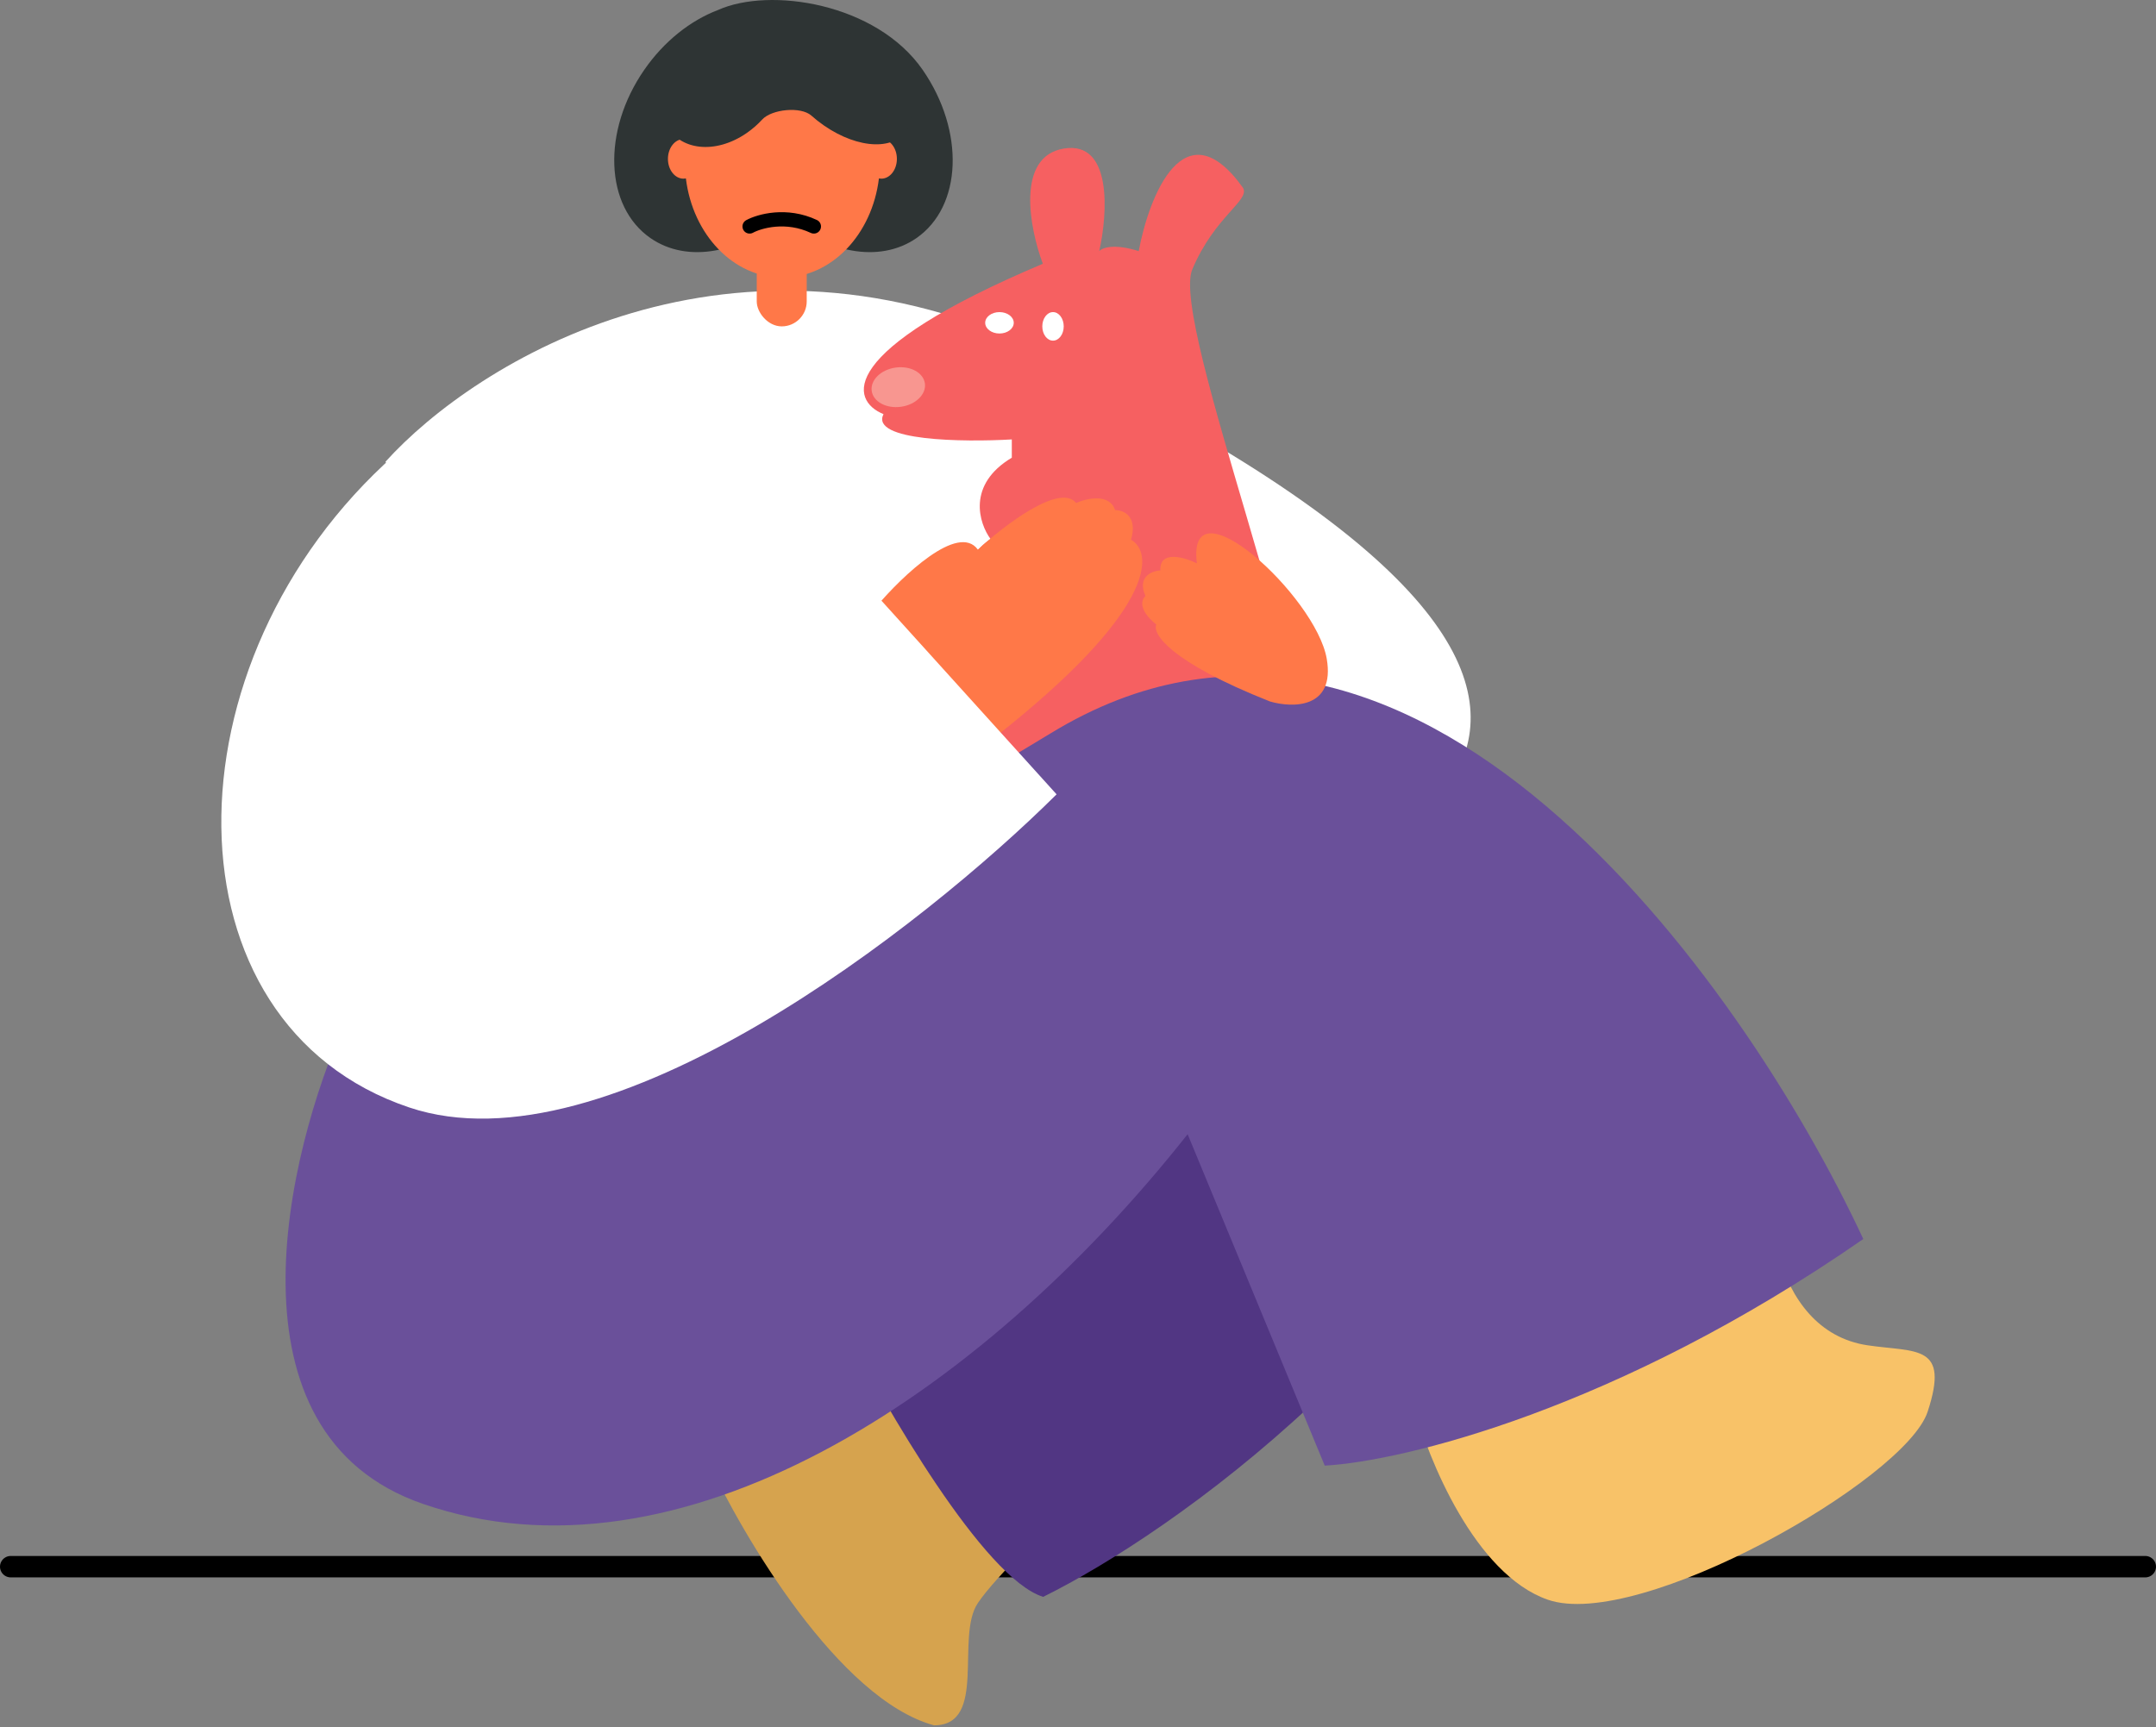 <svg width="302" height="242" viewBox="0 0 302 242" fill="none" xmlns="http://www.w3.org/2000/svg">
<rect x="0" y="0" width="302" height="242" fill="#808080" stroke="none"/>
<line x1="1.5" y1="219.5" x2="300.5" y2="219.5" stroke="black" stroke-width="3" stroke-linecap="round"/>
<path d="M83.445 123.727L204.389 107.536C210.515 94.702 200.832 76.141 146.289 49.486C102.654 28.162 66.582 50.736 54 64.689L83.445 123.727Z" fill="white"/>
<path d="M130.833 241.727C117.546 238.107 104.075 215.3 99 204.35L128.856 181.727L151 210.054C147.375 213.333 139.493 220.835 136.962 224.612C133.798 229.333 138.346 241.727 130.833 241.727Z" fill="#D6A34E"/>
<path d="M146.124 223.727C137.885 221.187 123.942 197.144 118 185.439L170.485 125.727L220 145.168C203.997 186.748 164.082 214.866 146.124 223.727Z" fill="#513683"/>
<path fill-rule="evenodd" clip-rule="evenodd" d="M100.561 1.408C96.747 2.859 93.035 5.746 90.234 9.799C84.306 18.378 84.706 28.93 91.128 33.367C96.336 36.966 103.905 35.438 109.743 30.155C115.58 35.438 123.15 36.966 128.358 33.367C134.779 28.93 135.179 18.378 129.251 9.799C122.768 0.417 107.81 -1.862 100.561 1.408Z" fill="#2E3434"/>
<path fill-rule="evenodd" clip-rule="evenodd" d="M123.115 24.999C122.159 32.855 116.471 38.89 109.596 38.89C102.721 38.89 97.032 32.855 96.076 24.999C95.966 25.021 95.853 25.032 95.737 25.032C94.535 25.032 93.56 23.791 93.56 22.261C93.56 20.73 94.535 19.489 95.737 19.489C95.891 19.489 96.041 19.509 96.186 19.548C97.406 12.069 102.946 6.423 109.596 6.423C116.245 6.423 121.785 12.069 123.006 19.548C123.15 19.509 123.3 19.489 123.453 19.489C124.656 19.489 125.631 20.73 125.631 22.261C125.631 23.791 124.656 25.032 123.453 25.032C123.338 25.032 123.225 25.021 123.115 24.999Z" fill="#FF7848"/>
<path fill-rule="evenodd" clip-rule="evenodd" d="M93.265 17.377C95.135 21.117 100.215 21.677 104.61 18.627C105.408 18.073 106.128 17.439 106.762 16.749C108.098 15.294 112.175 14.882 113.651 16.195C114.195 16.68 114.779 17.141 115.398 17.571C120.3 20.972 125.58 21.117 127.191 17.895C128.803 14.673 126.135 9.303 121.233 5.902C116.33 2.501 111.05 2.356 109.439 5.578C109.316 5.824 108.926 5.859 108.771 5.633C106.644 2.534 101.943 2.234 97.838 5.082C93.442 8.132 91.395 13.636 93.265 17.377Z" fill="#2E3434"/>
<path d="M216.785 224.121C206.61 220.557 200.022 204.412 198 196.785L249.072 175.727C250.833 182.004 254.747 187.471 261.595 188.483C268.444 189.496 273.14 188.281 270.01 197.798C266.879 207.314 229.504 228.576 216.785 224.121Z" fill="#F8C268"/>
<rect x="106" y="33.727" width="7" height="12" rx="3.5" fill="#FF7848"/>
<path d="M159.504 35.182C156.028 34.08 154.369 34.723 153.974 35.182C155.159 29.932 155.831 19.706 149.036 20.809C142.242 21.912 144.23 32.032 146.074 36.954C117 49.24 119.081 56.118 123.755 58.022C121.859 61.802 134.947 61.959 141.728 61.566V64.125C135.408 67.906 137.12 73.314 138.766 75.545C130.233 80.743 134.684 103.832 137.976 114.727L175.502 113.742C176.029 113.742 177.951 112.364 181.428 106.851C185.773 99.96 163.849 45.224 167.01 37.742C170.17 30.26 175.108 28.094 174.12 26.322C165.903 14.823 160.953 27.438 159.504 35.182Z" fill="#F66061"/>
<path d="M261 173.594C226.469 197.564 196.32 204.748 185.562 205.343L166.356 158.91C136.853 196.215 94.877 223.003 59.237 210.7C30.725 200.858 40.097 161.622 48.347 143.234C60.293 142.573 96.778 133.551 147.149 102.755C197.521 71.959 244.038 137.149 261 173.594Z" fill="#6A509A"/>
<path d="M136.975 77.003C134.223 73.203 126.385 80.698 122.809 84.921L122 86.505L138.797 103.727C162.11 85.515 161.597 77.399 158.427 75.618C159.398 72.292 157.347 71.461 156.2 71.461C155.391 69.085 152.221 69.811 150.737 70.471C148.47 67.621 140.618 73.638 136.975 77.003Z" fill="#FF7848"/>
<path d="M148 111.291L116.196 76.113L81.428 104.374C83.667 81.12 81.586 40.422 55.352 63.663C22.561 92.714 22.561 143.503 57.328 155.163C85.142 164.491 129.365 129.801 148 111.291Z" fill="white"/>
<path d="M162.538 79.92C162.387 77.047 165.885 78.058 167.654 78.923C166.138 66.951 184.325 83.512 185.841 92.291C187.053 99.314 181.041 99.208 177.884 98.277C163.789 92.69 161.402 88.766 161.97 87.502C159.394 85.427 159.886 83.977 160.455 83.512C159.242 80.798 161.339 79.987 162.538 79.92Z" fill="#FF7848"/>
<path d="M105 31.727C106.395 30.972 110.149 29.916 114 31.727" stroke="black" stroke-width="2" stroke-linecap="round"/>
<ellipse cx="125.829" cy="54.245" rx="3.762" ry="2.772" transform="rotate(-8.096 125.829 54.245)" fill="#F89690"/>
<ellipse cx="147.5" cy="45.727" rx="1.5" ry="2" fill="white"/>
<ellipse cx="140" cy="45.227" rx="2" ry="1.5" fill="white"/>
</svg>
